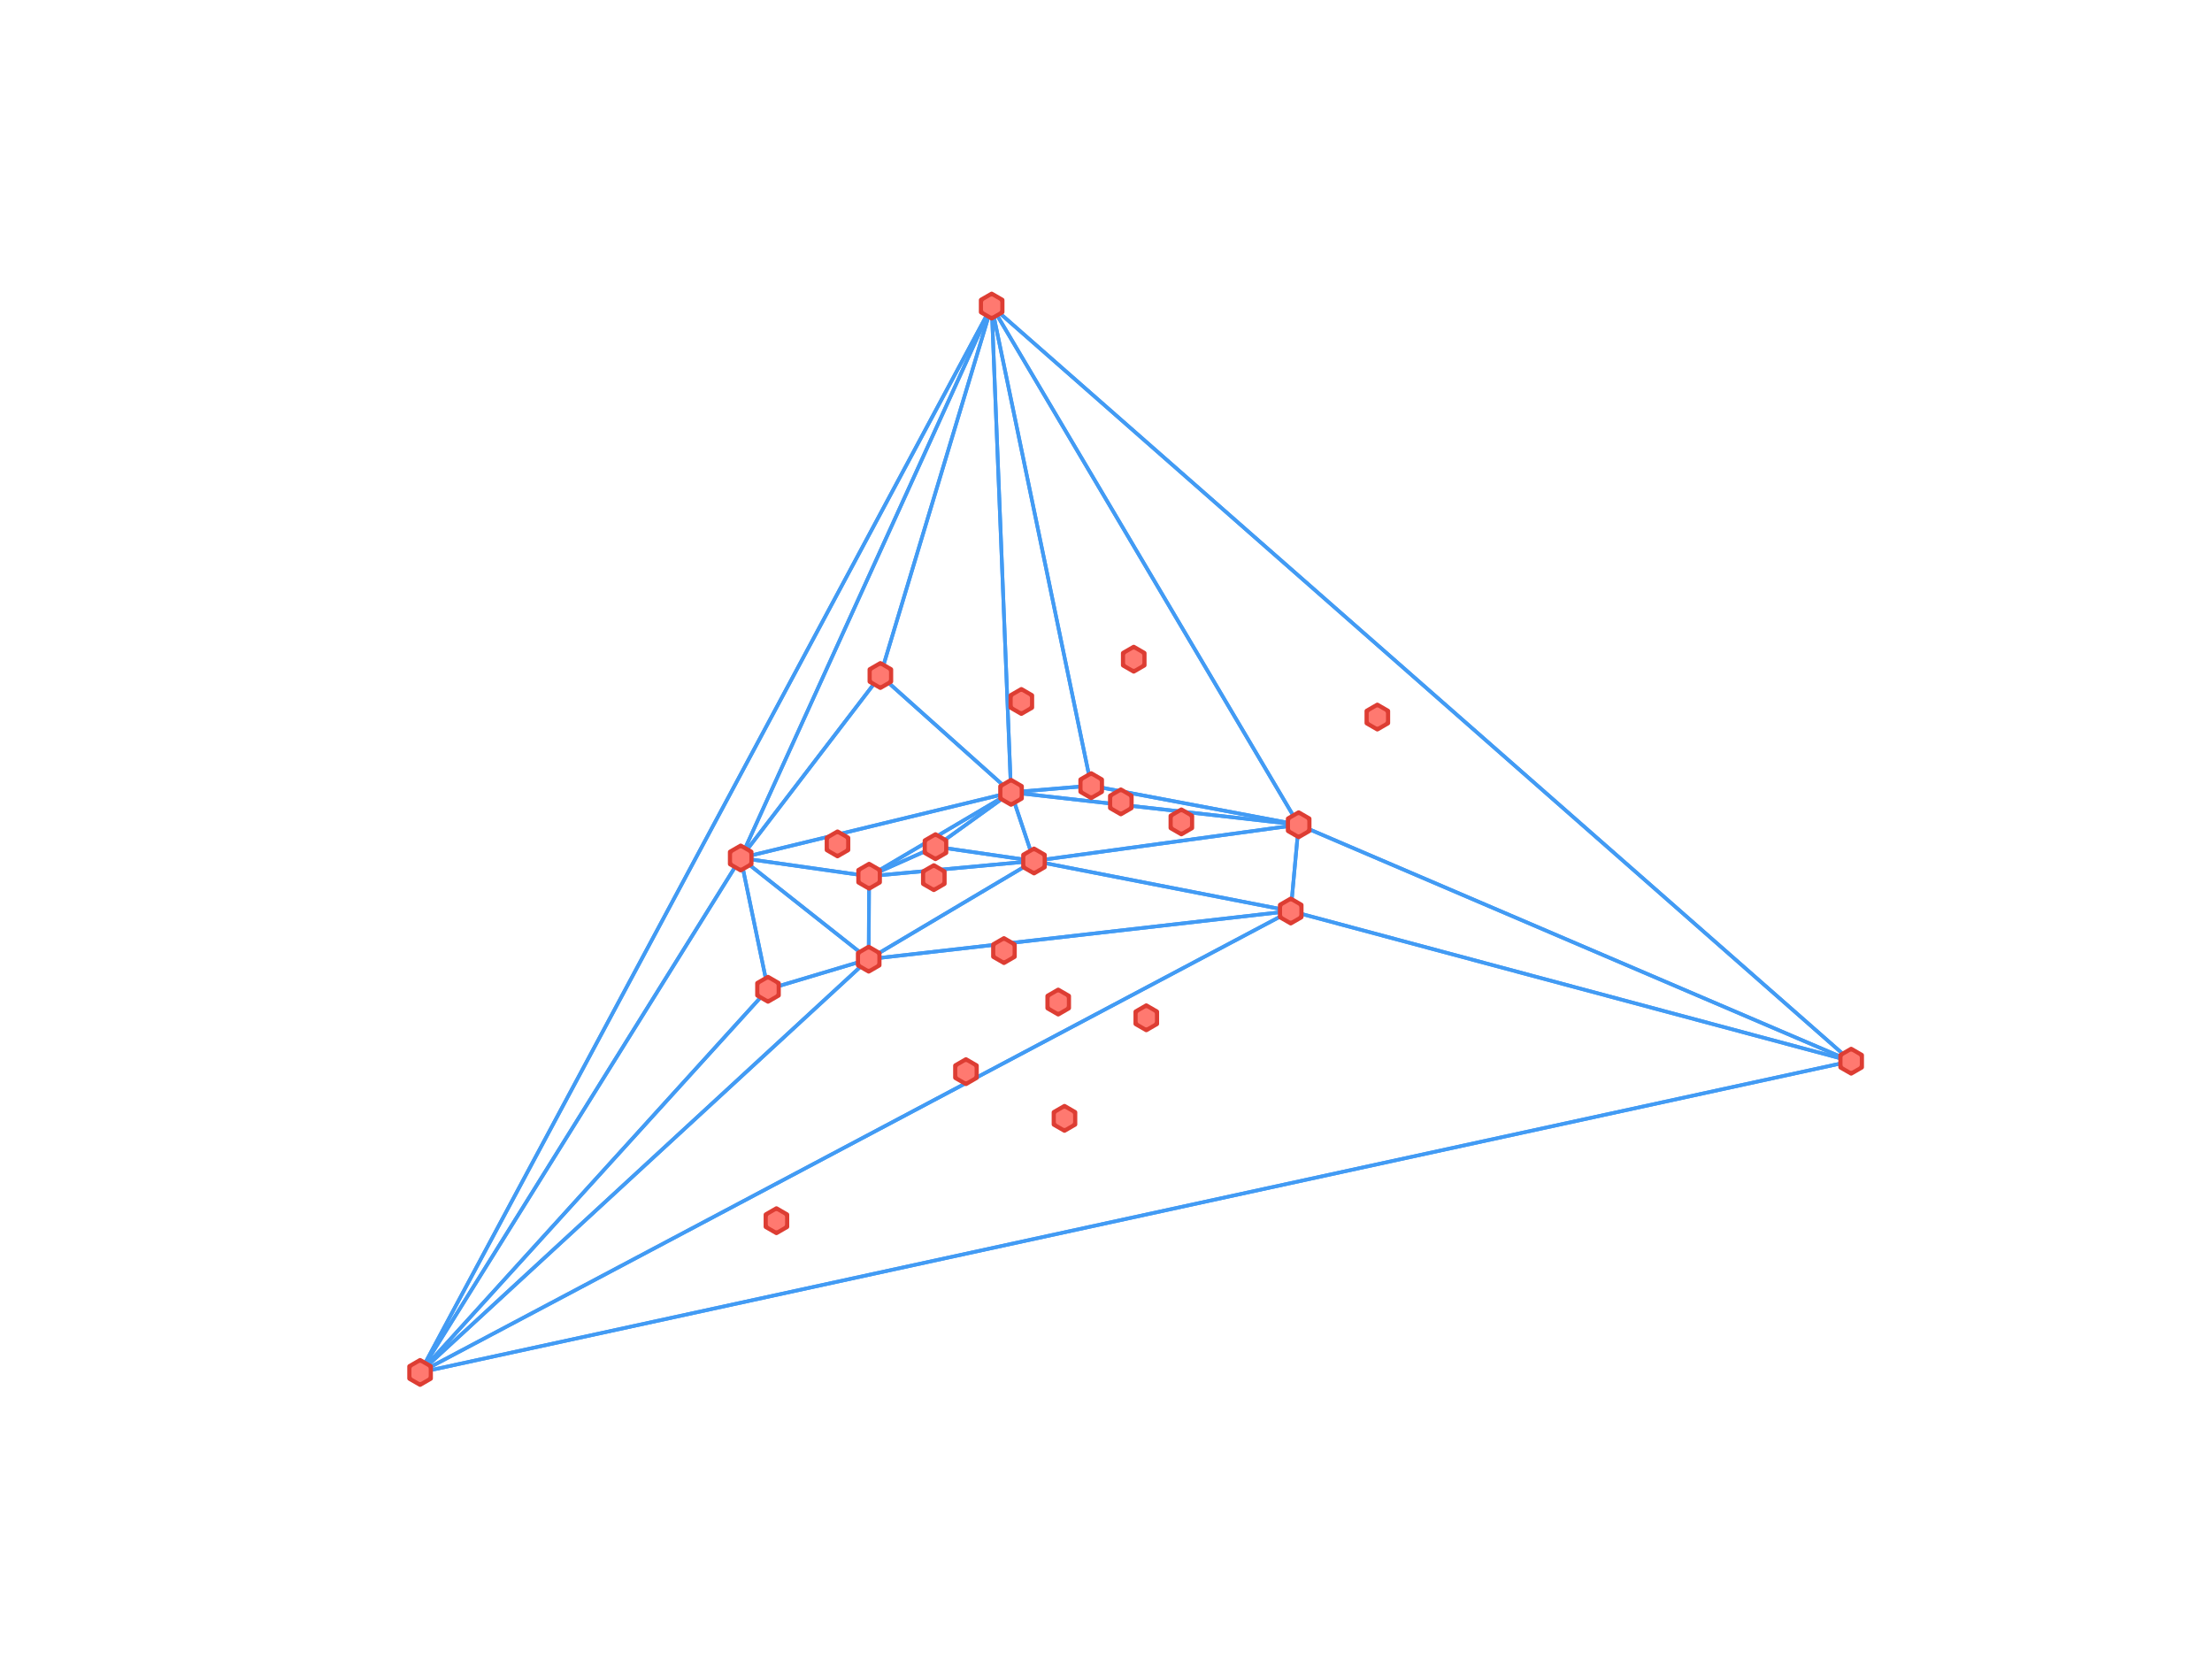 <?xml version="1.0" encoding="utf-8" standalone="no"?>
<!DOCTYPE svg PUBLIC "-//W3C//DTD SVG 1.1//EN"
  "http://www.w3.org/Graphics/SVG/1.1/DTD/svg11.dtd">
<!-- Created with matplotlib (http://matplotlib.org/) -->
<svg height="345pt" version="1.1" viewBox="0 0 460 345" width="460pt" xmlns="http://www.w3.org/2000/svg" xmlns:xlink="http://www.w3.org/1999/xlink">
 <defs>
  <style type="text/css">
*{stroke-linecap:butt;stroke-linejoin:round;}
  </style>
 </defs>
 <g id="figure_1">
  <g id="patch_1">
   <path d="M 0 345.6 
L 460.8 345.6 
L 460.8 0 
L 0 0 
z
" style="fill:#ffffff;"/>
  </g>
  <g id="axes_1">
   <g id="LineCollection_1">
    <path clip-path="url(#pf2c748917a)" d="M 270.065 171.512 
L 206.222 63.648 
" style="fill:none;stroke:#429bf4;stroke-width:0.75;"/>
    <path clip-path="url(#pf2c748917a)" d="M 270.065 171.512 
L 384.96 220.684 
" style="fill:none;stroke:#429bf4;stroke-width:0.75;"/>
    <path clip-path="url(#pf2c748917a)" d="M 270.065 171.512 
L 268.415 189.452 
" style="fill:none;stroke:#429bf4;stroke-width:0.75;"/>
    <path clip-path="url(#pf2c748917a)" d="M 270.065 171.512 
L 210.253 164.771 
" style="fill:none;stroke:#429bf4;stroke-width:0.75;"/>
    <path clip-path="url(#pf2c748917a)" d="M 270.065 171.512 
L 215.027 179.045 
" style="fill:none;stroke:#429bf4;stroke-width:0.75;"/>
    <path clip-path="url(#pf2c748917a)" d="M 270.065 171.512 
L 226.92 163.384 
" style="fill:none;stroke:#429bf4;stroke-width:0.75;"/>
    <path clip-path="url(#pf2c748917a)" d="M 226.92 163.384 
L 206.222 63.648 
" style="fill:none;stroke:#429bf4;stroke-width:0.75;"/>
    <path clip-path="url(#pf2c748917a)" d="M 226.92 163.384 
L 270.065 171.512 
" style="fill:none;stroke:#429bf4;stroke-width:0.75;"/>
    <path clip-path="url(#pf2c748917a)" d="M 226.92 163.384 
L 210.253 164.771 
" style="fill:none;stroke:#429bf4;stroke-width:0.75;"/>
    <path clip-path="url(#pf2c748917a)" d="M 215.027 179.045 
L 180.737 182.217 
" style="fill:none;stroke:#429bf4;stroke-width:0.75;"/>
    <path clip-path="url(#pf2c748917a)" d="M 215.027 179.045 
L 180.651 199.464 
" style="fill:none;stroke:#429bf4;stroke-width:0.75;"/>
    <path clip-path="url(#pf2c748917a)" d="M 215.027 179.045 
L 270.065 171.512 
" style="fill:none;stroke:#429bf4;stroke-width:0.75;"/>
    <path clip-path="url(#pf2c748917a)" d="M 215.027 179.045 
L 268.415 189.452 
" style="fill:none;stroke:#429bf4;stroke-width:0.75;"/>
    <path clip-path="url(#pf2c748917a)" d="M 215.027 179.045 
L 210.253 164.771 
" style="fill:none;stroke:#429bf4;stroke-width:0.75;"/>
    <path clip-path="url(#pf2c748917a)" d="M 215.027 179.045 
L 194.54 176.071 
" style="fill:none;stroke:#429bf4;stroke-width:0.75;"/>
    <path clip-path="url(#pf2c748917a)" d="M 180.651 199.464 
L 180.737 182.217 
" style="fill:none;stroke:#429bf4;stroke-width:0.75;"/>
    <path clip-path="url(#pf2c748917a)" d="M 180.651 199.464 
L 87.36 285.408 
" style="fill:none;stroke:#429bf4;stroke-width:0.75;"/>
    <path clip-path="url(#pf2c748917a)" d="M 180.651 199.464 
L 268.415 189.452 
" style="fill:none;stroke:#429bf4;stroke-width:0.75;"/>
    <path clip-path="url(#pf2c748917a)" d="M 180.651 199.464 
L 215.027 179.045 
" style="fill:none;stroke:#429bf4;stroke-width:0.75;"/>
    <path clip-path="url(#pf2c748917a)" d="M 180.651 199.464 
L 154.034 178.423 
" style="fill:none;stroke:#429bf4;stroke-width:0.75;"/>
    <path clip-path="url(#pf2c748917a)" d="M 180.651 199.464 
L 159.708 205.726 
" style="fill:none;stroke:#429bf4;stroke-width:0.75;"/>
    <path clip-path="url(#pf2c748917a)" d="M 210.253 164.771 
L 180.737 182.217 
" style="fill:none;stroke:#429bf4;stroke-width:0.75;"/>
    <path clip-path="url(#pf2c748917a)" d="M 210.253 164.771 
L 206.222 63.648 
" style="fill:none;stroke:#429bf4;stroke-width:0.75;"/>
    <path clip-path="url(#pf2c748917a)" d="M 210.253 164.771 
L 270.065 171.512 
" style="fill:none;stroke:#429bf4;stroke-width:0.75;"/>
    <path clip-path="url(#pf2c748917a)" d="M 210.253 164.771 
L 215.027 179.045 
" style="fill:none;stroke:#429bf4;stroke-width:0.75;"/>
    <path clip-path="url(#pf2c748917a)" d="M 210.253 164.771 
L 226.92 163.384 
" style="fill:none;stroke:#429bf4;stroke-width:0.75;"/>
    <path clip-path="url(#pf2c748917a)" d="M 210.253 164.771 
L 154.034 178.423 
" style="fill:none;stroke:#429bf4;stroke-width:0.75;"/>
    <path clip-path="url(#pf2c748917a)" d="M 210.253 164.771 
L 194.54 176.071 
" style="fill:none;stroke:#429bf4;stroke-width:0.75;"/>
    <path clip-path="url(#pf2c748917a)" d="M 210.253 164.771 
L 183.08 140.476 
" style="fill:none;stroke:#429bf4;stroke-width:0.75;"/>
    <path clip-path="url(#pf2c748917a)" d="M 183.08 140.476 
L 206.222 63.648 
" style="fill:none;stroke:#429bf4;stroke-width:0.75;"/>
    <path clip-path="url(#pf2c748917a)" d="M 183.08 140.476 
L 210.253 164.771 
" style="fill:none;stroke:#429bf4;stroke-width:0.75;"/>
    <path clip-path="url(#pf2c748917a)" d="M 183.08 140.476 
L 154.034 178.423 
" style="fill:none;stroke:#429bf4;stroke-width:0.75;"/>
    <path clip-path="url(#pf2c748917a)" d="M 159.708 205.726 
L 180.651 199.464 
" style="fill:none;stroke:#429bf4;stroke-width:0.75;"/>
    <path clip-path="url(#pf2c748917a)" d="M 159.708 205.726 
L 87.36 285.408 
" style="fill:none;stroke:#429bf4;stroke-width:0.75;"/>
    <path clip-path="url(#pf2c748917a)" d="M 159.708 205.726 
L 154.034 178.423 
" style="fill:none;stroke:#429bf4;stroke-width:0.75;"/>
    <path clip-path="url(#pf2c748917a)" d="M 268.415 189.452 
L 180.651 199.464 
" style="fill:none;stroke:#429bf4;stroke-width:0.75;"/>
    <path clip-path="url(#pf2c748917a)" d="M 268.415 189.452 
L 384.96 220.684 
" style="fill:none;stroke:#429bf4;stroke-width:0.75;"/>
    <path clip-path="url(#pf2c748917a)" d="M 268.415 189.452 
L 87.36 285.408 
" style="fill:none;stroke:#429bf4;stroke-width:0.75;"/>
    <path clip-path="url(#pf2c748917a)" d="M 268.415 189.452 
L 270.065 171.512 
" style="fill:none;stroke:#429bf4;stroke-width:0.75;"/>
    <path clip-path="url(#pf2c748917a)" d="M 268.415 189.452 
L 215.027 179.045 
" style="fill:none;stroke:#429bf4;stroke-width:0.75;"/>
    <path clip-path="url(#pf2c748917a)" d="M 194.54 176.071 
L 180.737 182.217 
" style="fill:none;stroke:#429bf4;stroke-width:0.75;"/>
    <path clip-path="url(#pf2c748917a)" d="M 194.54 176.071 
L 215.027 179.045 
" style="fill:none;stroke:#429bf4;stroke-width:0.75;"/>
    <path clip-path="url(#pf2c748917a)" d="M 194.54 176.071 
L 210.253 164.771 
" style="fill:none;stroke:#429bf4;stroke-width:0.75;"/>
    <path clip-path="url(#pf2c748917a)" d="M 180.737 182.217 
L 180.651 199.464 
" style="fill:none;stroke:#429bf4;stroke-width:0.75;"/>
    <path clip-path="url(#pf2c748917a)" d="M 180.737 182.217 
L 210.253 164.771 
" style="fill:none;stroke:#429bf4;stroke-width:0.75;"/>
    <path clip-path="url(#pf2c748917a)" d="M 180.737 182.217 
L 215.027 179.045 
" style="fill:none;stroke:#429bf4;stroke-width:0.75;"/>
    <path clip-path="url(#pf2c748917a)" d="M 180.737 182.217 
L 154.034 178.423 
" style="fill:none;stroke:#429bf4;stroke-width:0.75;"/>
    <path clip-path="url(#pf2c748917a)" d="M 180.737 182.217 
L 194.54 176.071 
" style="fill:none;stroke:#429bf4;stroke-width:0.75;"/>
    <path clip-path="url(#pf2c748917a)" d="M 154.034 178.423 
L 180.737 182.217 
" style="fill:none;stroke:#429bf4;stroke-width:0.75;"/>
    <path clip-path="url(#pf2c748917a)" d="M 154.034 178.423 
L 206.222 63.648 
" style="fill:none;stroke:#429bf4;stroke-width:0.75;"/>
    <path clip-path="url(#pf2c748917a)" d="M 154.034 178.423 
L 180.651 199.464 
" style="fill:none;stroke:#429bf4;stroke-width:0.75;"/>
    <path clip-path="url(#pf2c748917a)" d="M 154.034 178.423 
L 87.36 285.408 
" style="fill:none;stroke:#429bf4;stroke-width:0.75;"/>
    <path clip-path="url(#pf2c748917a)" d="M 154.034 178.423 
L 210.253 164.771 
" style="fill:none;stroke:#429bf4;stroke-width:0.75;"/>
    <path clip-path="url(#pf2c748917a)" d="M 154.034 178.423 
L 159.708 205.726 
" style="fill:none;stroke:#429bf4;stroke-width:0.75;"/>
    <path clip-path="url(#pf2c748917a)" d="M 154.034 178.423 
L 183.08 140.476 
" style="fill:none;stroke:#429bf4;stroke-width:0.75;"/>
    <path clip-path="url(#pf2c748917a)" d="M 206.222 63.648 
L 384.96 220.684 
" style="fill:none;stroke:#429bf4;stroke-width:0.75;"/>
    <path clip-path="url(#pf2c748917a)" d="M 206.222 63.648 
L 87.36 285.408 
" style="fill:none;stroke:#429bf4;stroke-width:0.75;"/>
    <path clip-path="url(#pf2c748917a)" d="M 206.222 63.648 
L 270.065 171.512 
" style="fill:none;stroke:#429bf4;stroke-width:0.75;"/>
    <path clip-path="url(#pf2c748917a)" d="M 206.222 63.648 
L 210.253 164.771 
" style="fill:none;stroke:#429bf4;stroke-width:0.75;"/>
    <path clip-path="url(#pf2c748917a)" d="M 206.222 63.648 
L 154.034 178.423 
" style="fill:none;stroke:#429bf4;stroke-width:0.75;"/>
    <path clip-path="url(#pf2c748917a)" d="M 206.222 63.648 
L 226.92 163.384 
" style="fill:none;stroke:#429bf4;stroke-width:0.75;"/>
    <path clip-path="url(#pf2c748917a)" d="M 206.222 63.648 
L 183.08 140.476 
" style="fill:none;stroke:#429bf4;stroke-width:0.75;"/>
    <path clip-path="url(#pf2c748917a)" d="M 87.36 285.408 
L 206.222 63.648 
" style="fill:none;stroke:#429bf4;stroke-width:0.75;"/>
    <path clip-path="url(#pf2c748917a)" d="M 87.36 285.408 
L 180.651 199.464 
" style="fill:none;stroke:#429bf4;stroke-width:0.75;"/>
    <path clip-path="url(#pf2c748917a)" d="M 87.36 285.408 
L 384.96 220.684 
" style="fill:none;stroke:#429bf4;stroke-width:0.75;"/>
    <path clip-path="url(#pf2c748917a)" d="M 87.36 285.408 
L 268.415 189.452 
" style="fill:none;stroke:#429bf4;stroke-width:0.75;"/>
    <path clip-path="url(#pf2c748917a)" d="M 87.36 285.408 
L 154.034 178.423 
" style="fill:none;stroke:#429bf4;stroke-width:0.75;"/>
    <path clip-path="url(#pf2c748917a)" d="M 87.36 285.408 
L 159.708 205.726 
" style="fill:none;stroke:#429bf4;stroke-width:0.75;"/>
    <path clip-path="url(#pf2c748917a)" d="M 384.96 220.684 
L 206.222 63.648 
" style="fill:none;stroke:#429bf4;stroke-width:0.75;"/>
    <path clip-path="url(#pf2c748917a)" d="M 384.96 220.684 
L 87.36 285.408 
" style="fill:none;stroke:#429bf4;stroke-width:0.75;"/>
    <path clip-path="url(#pf2c748917a)" d="M 384.96 220.684 
L 270.065 171.512 
" style="fill:none;stroke:#429bf4;stroke-width:0.75;"/>
    <path clip-path="url(#pf2c748917a)" d="M 384.96 220.684 
L 268.415 189.452 
" style="fill:none;stroke:#429bf4;stroke-width:0.75;"/>
   </g>
   <g id="line2d_1">
    <defs>
     <path d="M 0 -2.5 
L -2.165 -1.25 
L -2.165 1.25 
L -0 2.5 
L 2.165 1.25 
L 2.165 -1.25 
z
" id="m5051cc47c4" style="stroke:#dd3d33;stroke-linejoin:miter;"/>
    </defs>
    <g clip-path="url(#pf2c748917a)">
     <use style="fill:#dd3d33;stroke:#dd3d33;stroke-linejoin:miter;" x="233.084" xlink:href="#m5051cc47c4" y="166.754"/>
     <use style="fill:#dd3d33;stroke:#dd3d33;stroke-linejoin:miter;" x="220.062" xlink:href="#m5051cc47c4" y="208.384"/>
     <use style="fill:#dd3d33;stroke:#dd3d33;stroke-linejoin:miter;" x="238.379" xlink:href="#m5051cc47c4" y="211.655"/>
     <use style="fill:#dd3d33;stroke:#dd3d33;stroke-linejoin:miter;" x="245.671" xlink:href="#m5051cc47c4" y="170.917"/>
     <use style="fill:#dd3d33;stroke:#dd3d33;stroke-linejoin:miter;" x="270.065" xlink:href="#m5051cc47c4" y="171.512"/>
     <use style="fill:#dd3d33;stroke:#dd3d33;stroke-linejoin:miter;" x="226.92" xlink:href="#m5051cc47c4" y="163.384"/>
     <use style="fill:#dd3d33;stroke:#dd3d33;stroke-linejoin:miter;" x="194.193" xlink:href="#m5051cc47c4" y="182.514"/>
     <use style="fill:#dd3d33;stroke:#dd3d33;stroke-linejoin:miter;" x="215.027" xlink:href="#m5051cc47c4" y="179.045"/>
     <use style="fill:#dd3d33;stroke:#dd3d33;stroke-linejoin:miter;" x="208.777" xlink:href="#m5051cc47c4" y="197.679"/>
     <use style="fill:#dd3d33;stroke:#dd3d33;stroke-linejoin:miter;" x="200.877" xlink:href="#m5051cc47c4" y="222.856"/>
     <use style="fill:#dd3d33;stroke:#dd3d33;stroke-linejoin:miter;" x="180.651" xlink:href="#m5051cc47c4" y="199.464"/>
     <use style="fill:#dd3d33;stroke:#dd3d33;stroke-linejoin:miter;" x="210.253" xlink:href="#m5051cc47c4" y="164.771"/>
     <use style="fill:#dd3d33;stroke:#dd3d33;stroke-linejoin:miter;" x="235.767" xlink:href="#m5051cc47c4" y="137.083"/>
     <use style="fill:#dd3d33;stroke:#dd3d33;stroke-linejoin:miter;" x="183.08" xlink:href="#m5051cc47c4" y="140.476"/>
     <use style="fill:#dd3d33;stroke:#dd3d33;stroke-linejoin:miter;" x="174.163" xlink:href="#m5051cc47c4" y="175.492"/>
     <use style="fill:#dd3d33;stroke:#dd3d33;stroke-linejoin:miter;" x="212.395" xlink:href="#m5051cc47c4" y="145.875"/>
     <use style="fill:#dd3d33;stroke:#dd3d33;stroke-linejoin:miter;" x="221.364" xlink:href="#m5051cc47c4" y="232.57"/>
     <use style="fill:#dd3d33;stroke:#dd3d33;stroke-linejoin:miter;" x="161.464" xlink:href="#m5051cc47c4" y="253.853"/>
     <use style="fill:#dd3d33;stroke:#dd3d33;stroke-linejoin:miter;" x="159.708" xlink:href="#m5051cc47c4" y="205.726"/>
     <use style="fill:#dd3d33;stroke:#dd3d33;stroke-linejoin:miter;" x="286.427" xlink:href="#m5051cc47c4" y="149.115"/>
     <use style="fill:#dd3d33;stroke:#dd3d33;stroke-linejoin:miter;" x="268.415" xlink:href="#m5051cc47c4" y="189.452"/>
     <use style="fill:#dd3d33;stroke:#dd3d33;stroke-linejoin:miter;" x="194.54" xlink:href="#m5051cc47c4" y="176.071"/>
     <use style="fill:#dd3d33;stroke:#dd3d33;stroke-linejoin:miter;" x="180.737" xlink:href="#m5051cc47c4" y="182.217"/>
     <use style="fill:#dd3d33;stroke:#dd3d33;stroke-linejoin:miter;" x="154.034" xlink:href="#m5051cc47c4" y="178.423"/>
     <use style="fill:#dd3d33;stroke:#dd3d33;stroke-linejoin:miter;" x="206.222" xlink:href="#m5051cc47c4" y="63.648"/>
     <use style="fill:#dd3d33;stroke:#dd3d33;stroke-linejoin:miter;" x="87.36" xlink:href="#m5051cc47c4" y="285.408"/>
     <use style="fill:#dd3d33;stroke:#dd3d33;stroke-linejoin:miter;" x="384.96" xlink:href="#m5051cc47c4" y="220.684"/>
    </g>
   </g>
   <g id="line2d_2">
    <defs>
     <path d="M 0 -1.5 
L -1.299 -0.75 
L -1.299 0.75 
L -0 1.5 
L 1.299 0.75 
L 1.299 -0.75 
z
" id="m93a744819a" style="stroke:#ff7970;stroke-linejoin:miter;"/>
    </defs>
    <g clip-path="url(#pf2c748917a)">
     <use style="fill:#ff7970;stroke:#ff7970;stroke-linejoin:miter;" x="233.084" xlink:href="#m93a744819a" y="166.754"/>
     <use style="fill:#ff7970;stroke:#ff7970;stroke-linejoin:miter;" x="220.062" xlink:href="#m93a744819a" y="208.384"/>
     <use style="fill:#ff7970;stroke:#ff7970;stroke-linejoin:miter;" x="238.379" xlink:href="#m93a744819a" y="211.655"/>
     <use style="fill:#ff7970;stroke:#ff7970;stroke-linejoin:miter;" x="245.671" xlink:href="#m93a744819a" y="170.917"/>
     <use style="fill:#ff7970;stroke:#ff7970;stroke-linejoin:miter;" x="270.065" xlink:href="#m93a744819a" y="171.512"/>
     <use style="fill:#ff7970;stroke:#ff7970;stroke-linejoin:miter;" x="226.92" xlink:href="#m93a744819a" y="163.384"/>
     <use style="fill:#ff7970;stroke:#ff7970;stroke-linejoin:miter;" x="194.193" xlink:href="#m93a744819a" y="182.514"/>
     <use style="fill:#ff7970;stroke:#ff7970;stroke-linejoin:miter;" x="215.027" xlink:href="#m93a744819a" y="179.045"/>
     <use style="fill:#ff7970;stroke:#ff7970;stroke-linejoin:miter;" x="208.777" xlink:href="#m93a744819a" y="197.679"/>
     <use style="fill:#ff7970;stroke:#ff7970;stroke-linejoin:miter;" x="200.877" xlink:href="#m93a744819a" y="222.856"/>
     <use style="fill:#ff7970;stroke:#ff7970;stroke-linejoin:miter;" x="180.651" xlink:href="#m93a744819a" y="199.464"/>
     <use style="fill:#ff7970;stroke:#ff7970;stroke-linejoin:miter;" x="210.253" xlink:href="#m93a744819a" y="164.771"/>
     <use style="fill:#ff7970;stroke:#ff7970;stroke-linejoin:miter;" x="235.767" xlink:href="#m93a744819a" y="137.083"/>
     <use style="fill:#ff7970;stroke:#ff7970;stroke-linejoin:miter;" x="183.08" xlink:href="#m93a744819a" y="140.476"/>
     <use style="fill:#ff7970;stroke:#ff7970;stroke-linejoin:miter;" x="174.163" xlink:href="#m93a744819a" y="175.492"/>
     <use style="fill:#ff7970;stroke:#ff7970;stroke-linejoin:miter;" x="212.395" xlink:href="#m93a744819a" y="145.875"/>
     <use style="fill:#ff7970;stroke:#ff7970;stroke-linejoin:miter;" x="221.364" xlink:href="#m93a744819a" y="232.57"/>
     <use style="fill:#ff7970;stroke:#ff7970;stroke-linejoin:miter;" x="161.464" xlink:href="#m93a744819a" y="253.853"/>
     <use style="fill:#ff7970;stroke:#ff7970;stroke-linejoin:miter;" x="159.708" xlink:href="#m93a744819a" y="205.726"/>
     <use style="fill:#ff7970;stroke:#ff7970;stroke-linejoin:miter;" x="286.427" xlink:href="#m93a744819a" y="149.115"/>
     <use style="fill:#ff7970;stroke:#ff7970;stroke-linejoin:miter;" x="268.415" xlink:href="#m93a744819a" y="189.452"/>
     <use style="fill:#ff7970;stroke:#ff7970;stroke-linejoin:miter;" x="194.54" xlink:href="#m93a744819a" y="176.071"/>
     <use style="fill:#ff7970;stroke:#ff7970;stroke-linejoin:miter;" x="180.737" xlink:href="#m93a744819a" y="182.217"/>
     <use style="fill:#ff7970;stroke:#ff7970;stroke-linejoin:miter;" x="154.034" xlink:href="#m93a744819a" y="178.423"/>
     <use style="fill:#ff7970;stroke:#ff7970;stroke-linejoin:miter;" x="206.222" xlink:href="#m93a744819a" y="63.648"/>
     <use style="fill:#ff7970;stroke:#ff7970;stroke-linejoin:miter;" x="87.36" xlink:href="#m93a744819a" y="285.408"/>
     <use style="fill:#ff7970;stroke:#ff7970;stroke-linejoin:miter;" x="384.96" xlink:href="#m93a744819a" y="220.684"/>
    </g>
   </g>
  </g>
 </g>
 <defs>
  <clipPath id="pf2c748917a">
   <rect height="266.112" width="357.12" x="57.6" y="41.472"/>
  </clipPath>
 </defs>
</svg>
